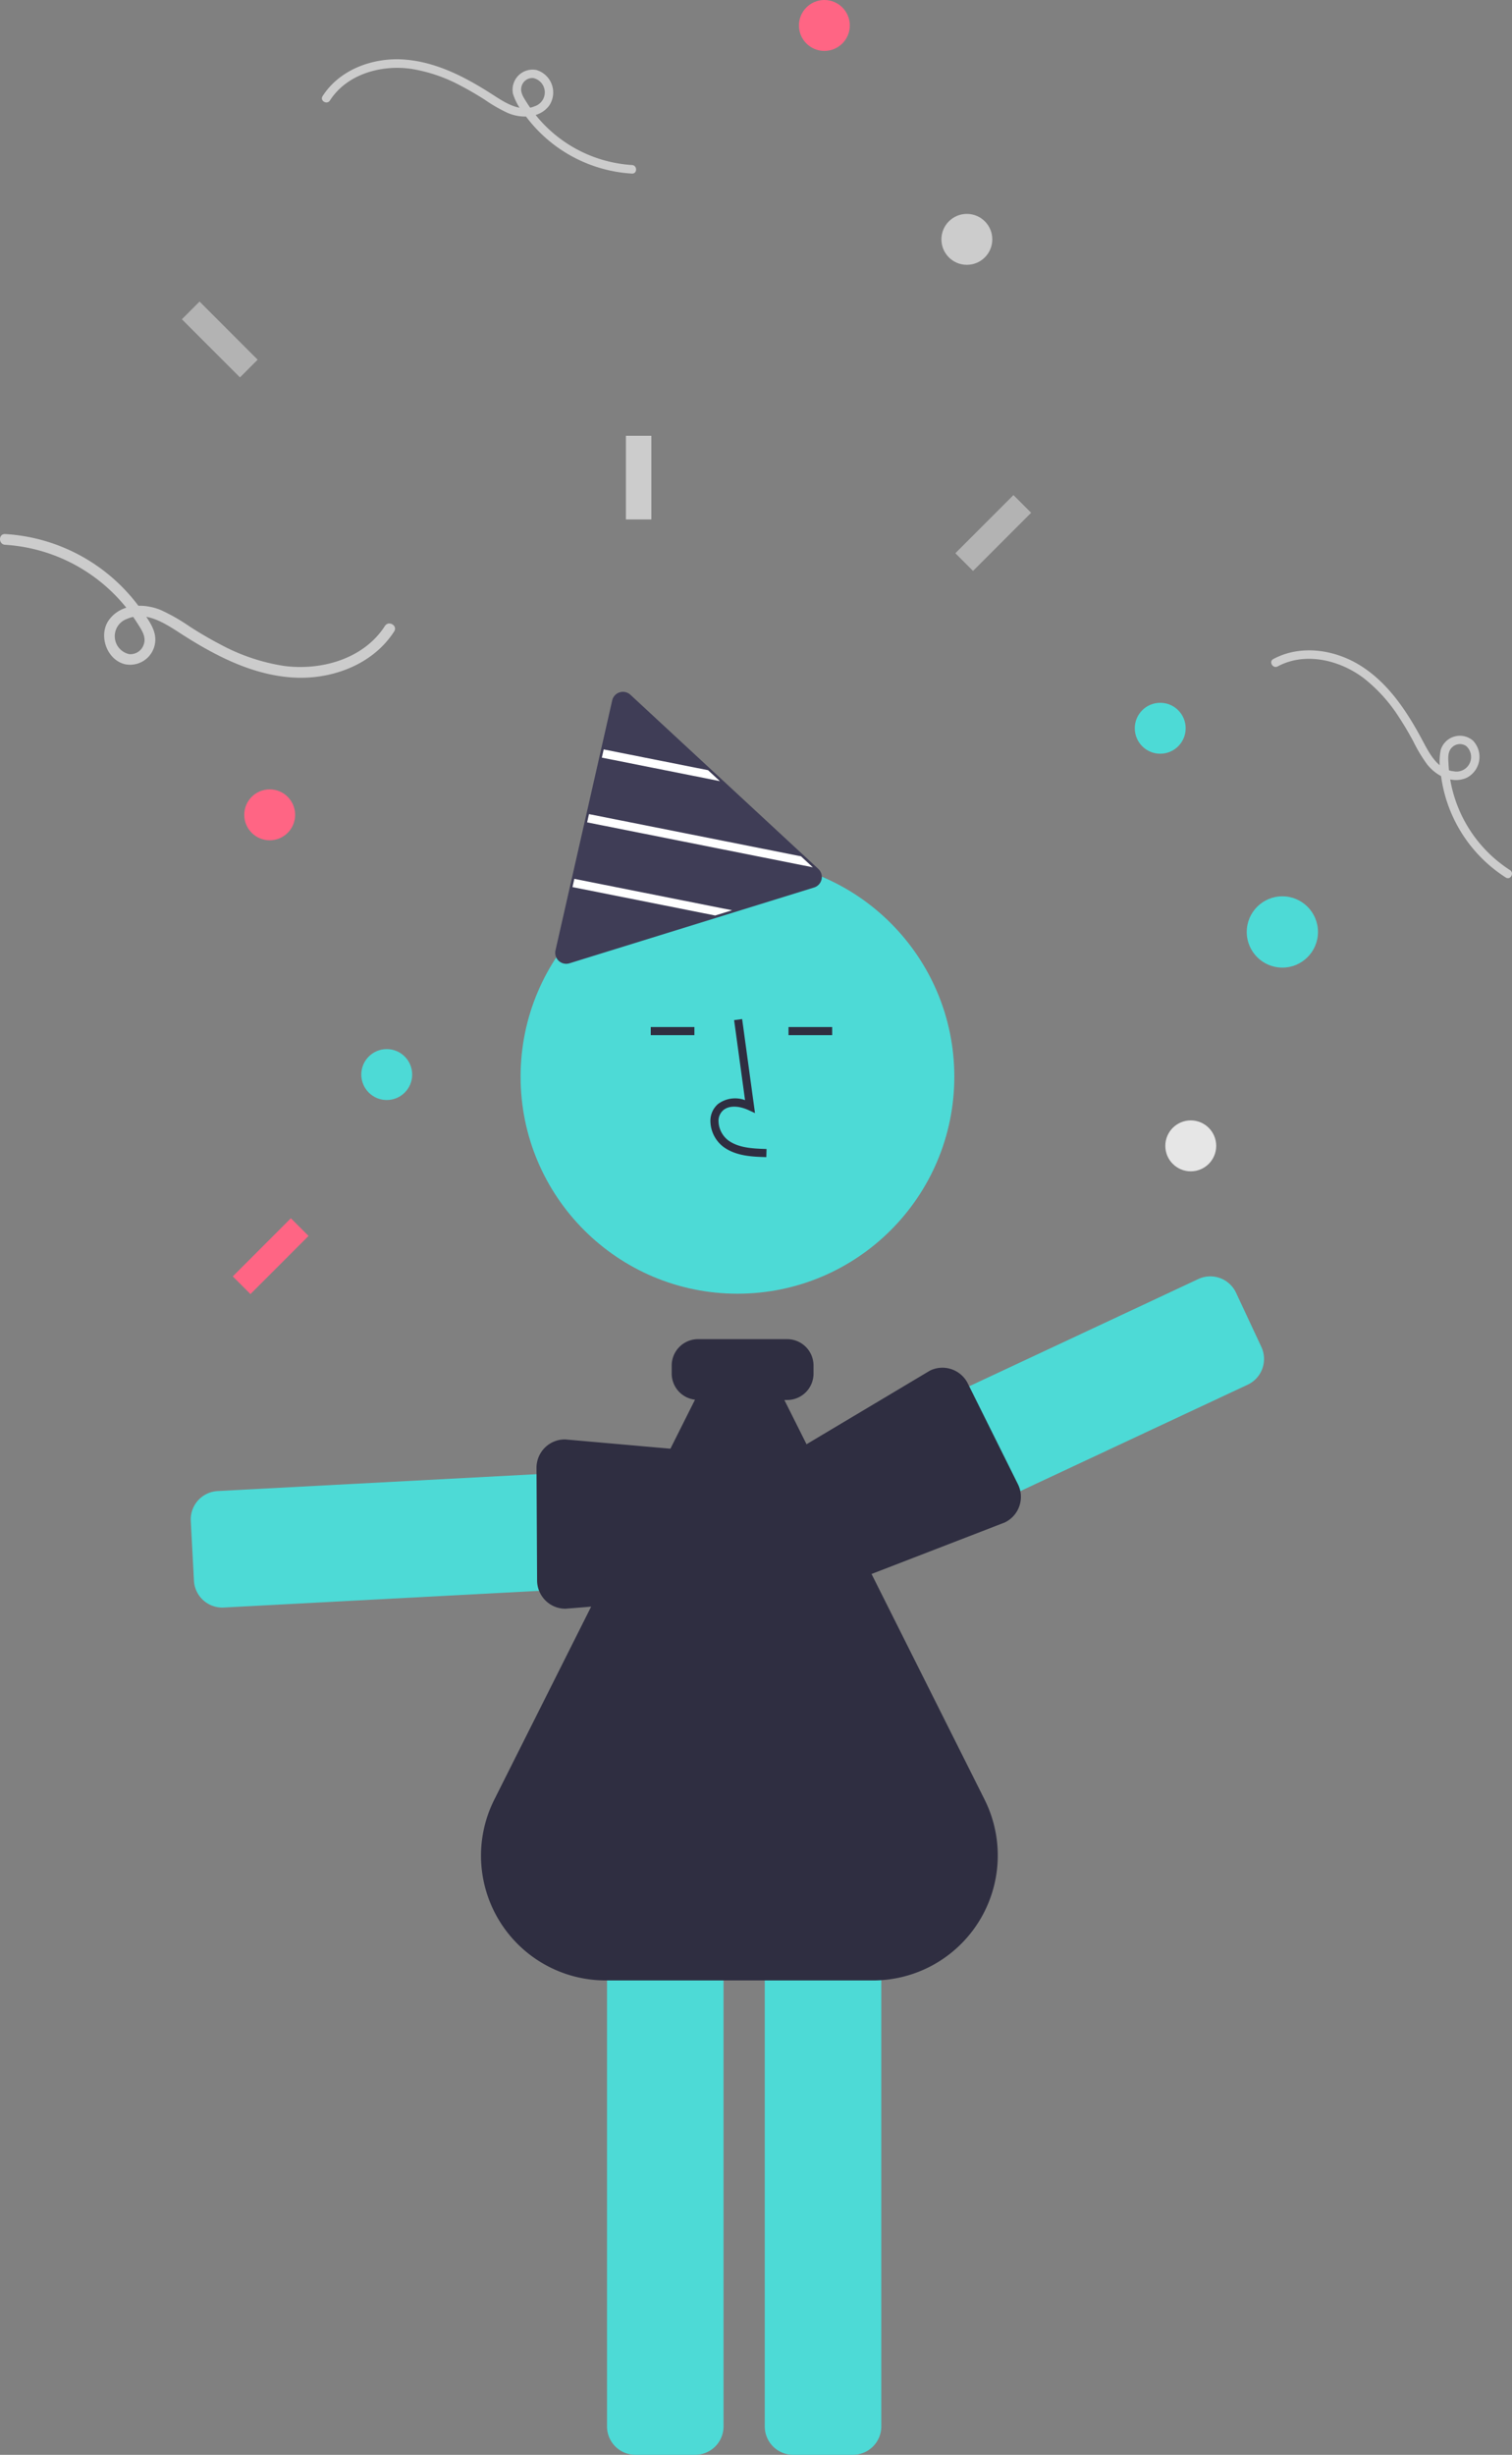 <svg xmlns="http://www.w3.org/2000/svg" data-name="Layer 1" width="297.128" height="482.027" viewBox="0 0 297.128 482.027" xmlns:xlink="http://www.w3.org/1999/xlink"><rect x="0" y="0" width="297.128" height="482.027" fill="#808080" stroke="none"/><circle cx="144.92" cy="211.415" r="42.616" fill="#4ddad6"/><path d="M492.709,524.099a5.579,5.579,0,0,1-3.16-4.733l-.62-11.736a5.58,5.58,0,0,1,5.272-5.86l97.817-5.167a5.58,5.58,0,0,1,5.86,5.272l.62,11.736a5.58,5.58,0,0,1-5.272,5.86l-97.817,5.168A5.541,5.541,0,0,1,492.709,524.099Z" transform="translate(-451.436 -208.987)" fill="#4ddad6"/><path d="M560.139,524.329a5.591,5.591,0,0,1-3.157-5.07l-.116-22.097a5.573,5.573,0,0,1,5.62-5.533l44.624,3.934c1.181.007,2.672,1.837,3.871,3.306.376.461.701.859.938,1.1.104.106.203.215.297.328h0a5.564,5.564,0,0,1,1.302,3.628l-.098,11.752a5.581,5.581,0,0,1-5.62,5.528l-45.257,3.673A5.62,5.62,0,0,1,560.139,524.329Z" transform="translate(-451.436 -208.987)" fill="#2f2e41"/><path d="M588.048,691.013H576.296a5.58,5.58,0,0,1-5.574-5.574V585.894a5.58,5.58,0,0,1,5.574-5.574h11.752a5.58,5.58,0,0,1,5.574,5.574V685.439A5.58,5.58,0,0,1,588.048,691.013Z" transform="translate(-451.436 -208.987)" fill="#4ddad6"/><path d="M619.048,691.013H607.296a5.58,5.58,0,0,1-5.574-5.574V585.894a5.58,5.58,0,0,1,5.574-5.574h11.752a5.58,5.58,0,0,1,5.574,5.574V685.439A5.58,5.58,0,0,1,619.048,691.013Z" transform="translate(-451.436 -208.987)" fill="#4ddad6"/><path d="M602.029,436.197l.044-1.593c-2.963-.082-5.575-.268-7.537-1.702a4.895,4.895,0,0,1-1.896-3.606,2.798,2.798,0,0,1,.918-2.305c1.303-1.1,3.399-.744,4.927-.044l1.318.604-2.527-18.466-1.578.216,2.149,15.708a5.622,5.622,0,0,0-5.318.765,4.356,4.356,0,0,0-1.481,3.577,6.476,6.476,0,0,0,2.548,4.836C596.118,436.031,599.395,436.123,602.029,436.197Z" transform="translate(-451.436 -208.987)" fill="#2f2e41"/><rect x="127.882" y="201.67" width="8.577" height="1.593" fill="#2f2e41"/><rect x="154.955" y="201.67" width="8.577" height="1.593" fill="#2f2e41"/><path d="M644.907,562.325l-39.334-78.438h.555a5.182,5.182,0,0,0,5.176-5.176v-1.593a5.182,5.182,0,0,0-5.176-5.176H588.61a5.182,5.182,0,0,0-5.176,5.176v1.593a5.165,5.165,0,0,0,4.581,5.116L548.567,562.368a24.5,24.5,0,0,0,21.894,35.496H622.972A24.539,24.539,0,0,0,644.907,562.325Z" transform="translate(-451.436 -208.987)" fill="#2f2e41"/><path d="M598.196,501.639,686.923,460.138a5.579,5.579,0,0,1,7.41,2.687l4.979,10.645a5.58,5.58,0,0,1-2.687,7.411L607.899,522.383a5.579,5.579,0,0,1-7.41-2.687L595.509,509.05a5.535,5.535,0,0,1-.189-4.261,5.601,5.601,0,0,1,.831-1.515A5.538,5.538,0,0,1,598.196,501.639Z" transform="translate(-451.436 -208.987)" fill="#4ddad6"/><path d="M595.154,501.384l39.063-23.284a5.579,5.579,0,0,1,7.437,2.603l9.851,19.791a5.571,5.571,0,0,1-2.636,7.451l-41.729,16.119c-1.093.526-3.238-.458-4.962-1.249-.54-.248-1.007-.462-1.326-.574h0c-.14-.049-.278-.104-.411-.163a5.563,5.563,0,0,1-2.768-2.682l-5.094-10.591a5.59,5.59,0,0,1,.614-5.834A5.459,5.459,0,0,1,595.154,501.384Z" transform="translate(-451.436 -208.987)" fill="#2f2e41"/><path d="M562.697,398.237a2.158,2.158,0,0,1-2.151-2.152,1.996,1.996,0,0,1,.057-.503L571.741,346.518a2.164,2.164,0,0,1,3.574-1.112l36.928,34.196a2.165,2.165,0,0,1-.821,3.651L563.344,398.139A2.225,2.225,0,0,1,562.697,398.237Z" transform="translate(-451.436 -208.987)" fill="#3f3d56"/><polygon points="141.465 153.383 118.269 148.767 118.634 147.156 139.141 151.233 141.465 153.383" fill="#fff"/><polygon points="159.73 170.303 115.38 161.478 115.745 159.859 157.405 168.144 159.73 170.303" fill="#fff"/><polygon points="143.864 178.738 140.535 179.767 112.499 174.188 112.864 172.569 143.864 178.738" fill="#fff"/><circle cx="252" cy="183" r="7" fill="#4ddad6"/><circle cx="162" cy="5" r="5" fill="#ff6584"/><circle cx="53" cy="160" r="5" fill="#ff6584"/><circle cx="228" cy="143" r="5" fill="#4ddad6"/><circle cx="76" cy="211" r="5" fill="#4ddad6"/><circle cx="234" cy="225" r="5" fill="#e6e6e6"/><circle cx="190" cy="47" r="5" fill="#ccc"/><path d="M452.453,315.963a33.198,33.198,0,0,1,25.966,15.381c.786,1.257,1.812,2.638,1.268,4.185a2.751,2.751,0,0,1-2.851,1.904,3.605,3.605,0,0,1-.372-6.948c3.631-1.549,7.295.845,10.252,2.755,6.74,4.353,14.152,8.29,22.319,8.786,7.556.459,15.658-2.504,19.861-9.056.735-1.146-1.09-2.206-1.822-1.065-4.168,6.498-12.594,8.832-19.92,7.828a38.726,38.726,0,0,1-12.465-4.232c-2.014-1.045-3.967-2.204-5.88-3.421a37.522,37.522,0,0,0-5.767-3.306c-3.363-1.381-7.815-1.274-10.164,1.907-2.192,2.967-.498,7.907,3.168,8.742a4.953,4.953,0,0,0,5.802-5.892c-.366-1.747-1.682-3.457-2.7-4.886A35.31,35.31,0,0,0,452.452,313.853c-1.357-.067-1.354,2.043,0,2.11Z" transform="translate(-451.436 -208.987)" fill="#ccc"/><path d="M748.164,379.834a26.404,26.404,0,0,1-12.071-20.747c-.059-1.177-.236-2.534.741-3.398a2.188,2.188,0,0,1,2.718-.217,2.868,2.868,0,0,1-2.435,4.97c-3.122-.332-4.739-3.414-6.052-5.888-2.993-5.636-6.616-11.243-12.095-14.753-5.07-3.248-11.845-4.331-17.304-1.409-.955.511-.098,1.954.853,1.446,5.414-2.897,12.17-1.252,16.869,2.285a30.801,30.801,0,0,1,7.016,7.771c.993,1.506,1.901,3.068,2.758,4.655a29.844,29.844,0,0,0,2.724,4.532c1.8,2.263,4.934,3.914,7.798,2.615a4.606,4.606,0,0,0,1.189-7.299,3.939,3.939,0,0,0-6.314,1.843,11.492,11.492,0,0,0-.019,4.44,28.084,28.084,0,0,0,12.806,20.619c.917.573,1.732-.894.818-1.465Z" transform="translate(-451.436 -208.987)" fill="#ccc"/><path d="M575.627,241.392a26.404,26.404,0,0,1-20.652-12.233c-.625-1-1.441-2.098-1.009-3.328a2.188,2.188,0,0,1,2.267-1.514,2.868,2.868,0,0,1,.296,5.526c-2.888,1.232-5.802-.672-8.154-2.191-5.36-3.462-11.256-6.593-17.751-6.988-6.01-.365-12.454,1.991-15.797,7.203-.585.912.867,1.754,1.449.847,3.315-5.168,10.017-7.025,15.844-6.226a30.801,30.801,0,0,1,9.914,3.366c1.602.831,3.155,1.753,4.677,2.721a29.844,29.844,0,0,0,4.587,2.63c2.675,1.099,6.216,1.013,8.084-1.517a4.606,4.606,0,0,0-2.519-6.953,3.939,3.939,0,0,0-4.615,4.687,11.492,11.492,0,0,0,2.147,3.886,28.084,28.084,0,0,0,21.232,11.763c1.079.053,1.077-1.625,0-1.678Z" transform="translate(-451.436 -208.987)" fill="#ccc"/><rect x="123" y="85.571" width="5" height="16.429" fill="#ccc"/><rect x="492.164" y="267.574" width="4.914" height="16.147" transform="translate(587.848 -88.178) rotate(135)" fill="#b3b3b3"/><rect x="644.164" y="305.574" width="4.914" height="16.147" transform="translate(430.634 783.673) rotate(-135)" fill="#b3b3b3"/><rect x="502.164" y="447.574" width="4.914" height="16.147" transform="translate(87.816 925.673) rotate(-135)" fill="#ff6584"/></svg>